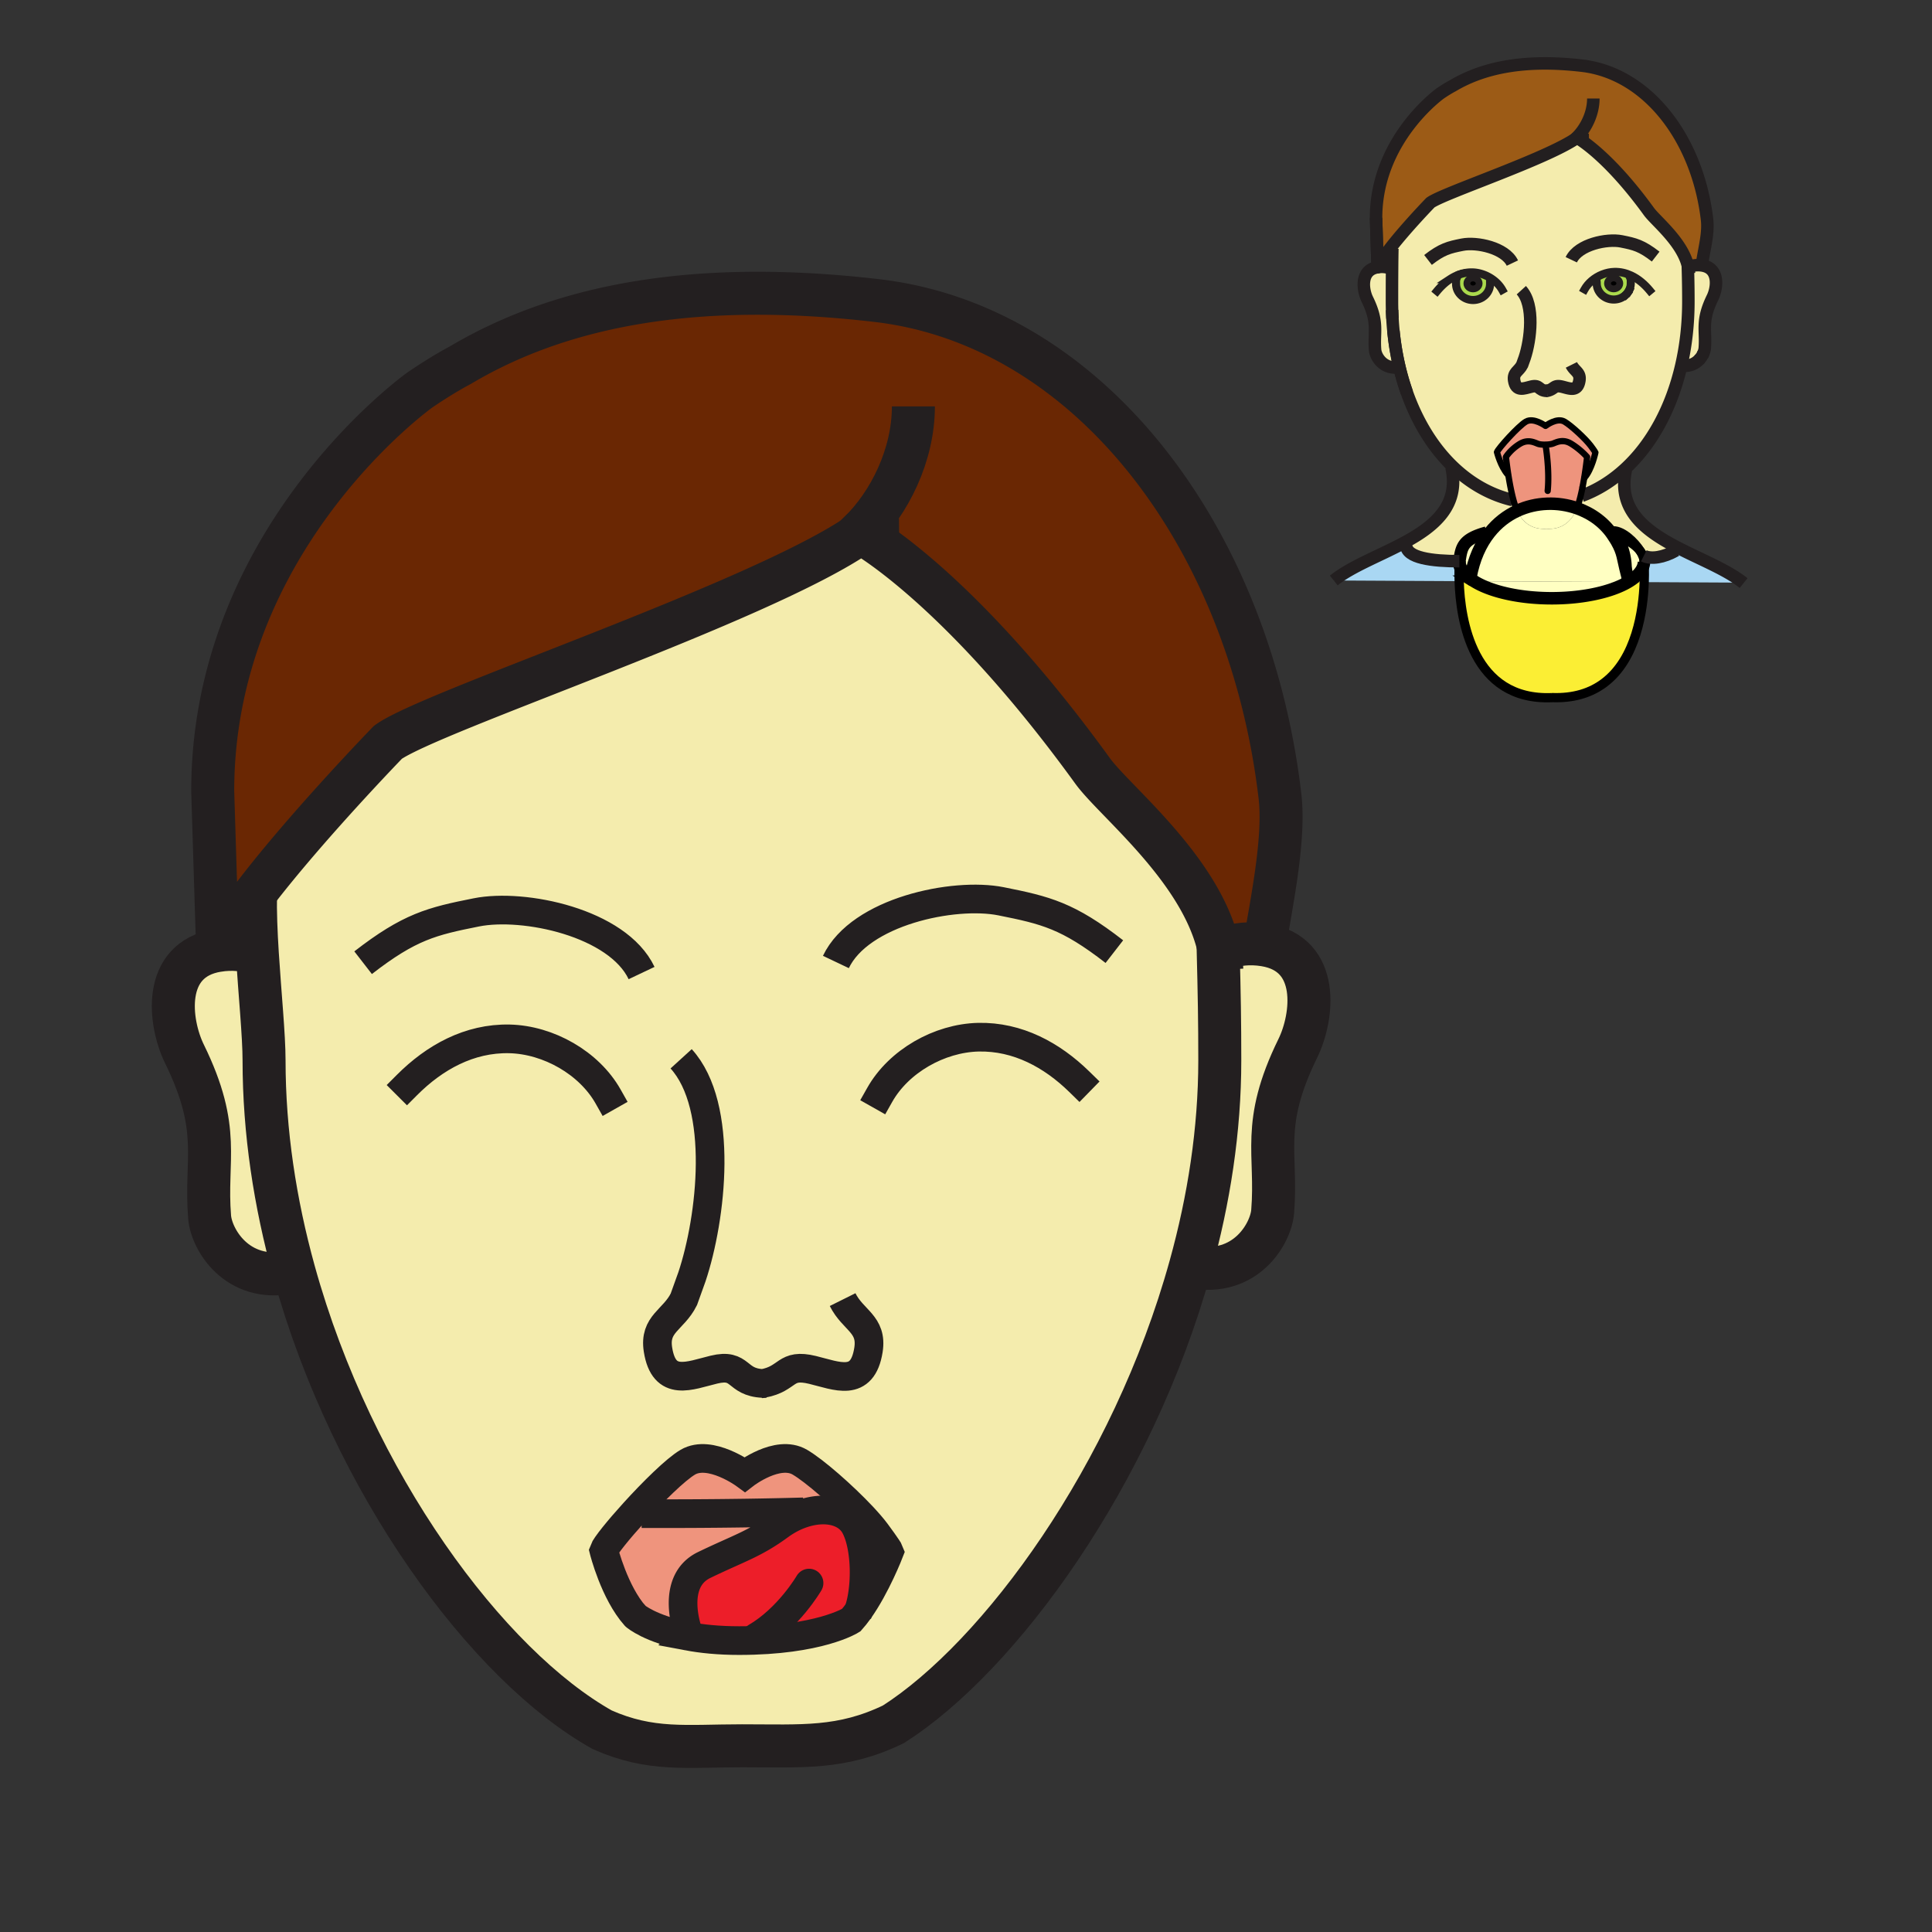 <?xml version="1.0"?><svg xmlns="http://www.w3.org/2000/svg" width="850.488" height="850.492" viewBox="0 0 850.488 850.492" overflow="visible"><rect x="0" y="0" width="850.488" height="850.492" fill="#333333" stroke="none"/><path d="M765.978 255.479l-.677.995-41.496-.216c.165-4.51-.004-7.797-.075-8.871v-.004c.004-.114.009-.228.009-.342 0-.067 0-.134-.005-.201-.004-.012-.004-.023-.004-.035 0 0 .004-.004 0-.008a6.174 6.174 0 0 0-.42-2.001l.311-.114c3.146 1.573 8.65.787 14.155-2.359l.452-1.419c9.673 5.035 20.345 9.227 27.75 14.575z" fill="#a9d7f3"></path><path d="M743.107 117.352l.739-.008a10.751 10.751 0 0 1 3.634-.625c.609 0 1.234.051 1.876.153 7.671 1.231 6.637 9.842 4.529 14.132-5.123 10.456-2.78 14.305-3.429 22.28-.055.68-.275 1.506-.66 2.359a9.749 9.749 0 0 1-1.4 2.23 9.583 9.583 0 0 1-.547.598c-1.702 1.71-4.254 2.938-7.73 2.45 2.033-8.82 3.122-18.308 3.122-28.272 0-5.309-.066-9.028-.231-15.296h.097z" fill="#f4ecad" class="aac-skin-fill"></path><path d="M694.148 60.686c-13.421 9.374-58.724 24.309-64.484 28.536 0 0-10.283 10.598-17.404 19.716-2.237 2.871-4.164 5.587-5.363 7.79a18.76 18.76 0 0 0-.468.9l-.673-21.729c0-34.678 28.297-54.803 28.297-54.803 3.279-2.226 5.466-3.342 5.466-3.342 14.438-8.588 33.104-11.616 56.914-8.84 28.748 3.351 50.812 31.989 55.02 67.63.684 5.796-.96 11.922-1.963 18.057l-2.009 2.12c-1.298 0-2.509.224-3.634.625l-.739.008c-.035-.165-.07-.322-.109-.479-2.646-10.617-14.16-19.657-17.117-23.739-15.926-21.993-27.981-30.266-30.942-32.09a12.013 12.013 0 0 0-.704-.417c-.033.017-.056.037-.088.057z" fill="#9c5b16"></path><path d="M749.797 155.644zM748.396 157.874zM700.668 123.636l2.131.02c.016.236.091.479.091 1.042 0 3.952 3.354 7.156 7.498 7.156 2.064 0 3.94-.802 5.297-2.096.252-.244.487-.503.704-.778.146-.185.279-.374.405-.57a6.886 6.886 0 0 0 1.085-3.712c0-1.078.07-1.577-.192-2.206l.369-1.195c-2.261-1.062-4.719-1.656-7.35-1.601-3.586.082-7.27 1.569-10.038 3.94zm-19.795 48.437c-.095.016-.185.027-.283.043l.637-.039c-.123 0-.244 0-.354-.004zm-42.479-49.212l2.591.535c-.047.397-.016.846-.016 1.522 0 3.956 3.358 7.156 7.495 7.156 4.141 0 7.491-3.201 7.491-7.156l1.446-1.679c-2.662-2.009-5.996-3.248-9.256-3.323a16.014 16.014 0 0 0-3.492.314c-.409.079-.813.177-1.211.295-.2.055-.397.114-.594.181-.59.188-1.172.413-1.734.665a20.21 20.21 0 0 0-2.72 1.49zm-22.347 38.756a118.588 118.588 0 0 1-1.711-8.655 127.611 127.611 0 0 1-1.518-16.503 137.52 137.52 0 0 1-.055-3.811c0-3.271.004-9.009.051-14.541.023-3.099.063-6.134.122-8.643l-.677-.527c7.121-9.119 17.404-19.716 17.404-19.716 5.761-4.227 51.063-19.162 64.484-28.536.149.134.429.251.79.358 2.961 1.824 15.017 10.098 30.942 32.09 2.957 4.082 14.471 13.122 17.117 23.739l.012.479c.165 6.268.231 9.988.231 15.296 0 9.964-1.089 19.453-3.122 28.272-4.364 18.945-13.086 34.788-24.765 45.515-5.722 5.261-12.154 9.292-19.126 11.863l-.397-.098a94.53 94.53 0 0 0 .822-3.783c.278-1.412.526-2.823.747-4.168l.129.02c3.189-3.563 4.782-11.065 4.782-11.065-.149-.428-2.041-2.965-2.041-2.965-2.418-3.232-8.729-8.985-11.557-10.628-3.374-1.974-8.349 1.872-8.349 1.872s-5.249-3.846-8.627-1.872c-3.374 1.966-12.189 11.812-12.752 13.405 0 0 1.593 6.382 4.781 9.944l.197-.031c.546 3.5 1.306 7.617 2.253 11.108l-.354.098c-9.965-2.352-18.993-7.573-26.661-15.056-8.446-8.25-15.249-19.24-19.838-32.166-.365-1.034-.719-2.08-1.058-3.142a112.611 112.611 0 0 1-2.256-8.153z" fill="#f4ecad" class="aac-skin-fill"></path><path d="M722.105 242.651c-1.895-2.524-5.328-4.801-9.63-6.673 2.497 4.432 4.373 10.633 3.677 16.673-1.911-7.389-1.533-9.111-4.463-14.313-.425-.759-.904-1.439-1.325-2.107-3.716-5.914-9.531-10.196-16.177-12.512.605-1.565 1.156-3.476 1.644-5.517l.397.098c6.972-2.571 13.404-6.602 19.126-11.863l.39.417c-3.814 17.4 8.241 26.637 22.483 34.049l-.452 1.419c-5.505 3.146-11.01 3.932-14.155 2.359l-.311.114a8.393 8.393 0 0 0-1.204-2.144z" fill="#f4ecad" class="aac-skin-fill"></path><path d="M723.729 247.386c.071 1.074.24 4.361.075 8.871l-7.098-.039c4.287-2.525 6.851-5.56 7.023-8.832z" fill="#fff"></path><path d="M716.707 256.218l7.098.039c-.448 12.296-3.394 33.715-17.695 44.406-5.701 4.263-13.208 6.823-23.082 6.417l.103.031c-34.949 1.436-40.25-34.261-40.796-51.283l6.566.031s0 .004.004.004c.118.075.24.149.365.224 3.736 2.253 8.824 4.105 14.793 5.375 5.679 1.215 12.154 1.899 19.032 1.899 13.016 0 24.607-2.461 32.047-6.284a28.753 28.753 0 0 0 1.565-.859z" fill="#fbee34"></path><path d="M716.152 252.651c.696-6.04-1.18-12.241-3.677-16.673 4.302 1.872 7.735 4.148 9.63 6.673.944 1.53 1.55 2.993 1.624 4.145.004.004 0 .008 0 .008a2.697 2.697 0 0 1 .009.236c0 .114-.005.228-.009.342v.004c-.173 3.272-2.736 6.308-7.022 8.832l-1.286-.008c.358-1.168.594-2.359.731-3.559z" fill="#ffffc2"></path><path d="M723.729 246.804c0 .012 0 .023.004.035 0-.011 0-.023-.004-.035z" fill="#f4ecad" class="aac-skin-fill"></path><path d="M723.31 244.794c.251.657.396 1.325.42 2.001-.074-1.152-.68-2.615-1.624-4.145a8.488 8.488 0 0 1 1.204 2.144z" fill="#6a2703" class="aac-hair-fill"></path><path d="M718.056 121.296l-.369 1.195c.263.629.192 1.128.192 2.206a6.899 6.899 0 0 1-1.49 4.282 8.21 8.21 0 0 1-.704.778 7.659 7.659 0 0 1-5.297 2.096c-4.145 0-7.498-3.205-7.498-7.156 0-.563-.075-.806-.091-1.042l-2.131-.02c2.768-2.371 6.452-3.857 10.038-3.94 2.631-.054 5.089.539 7.35 1.601zm-5.006 3.465c0-1.329-1.211-2.411-2.705-2.411s-2.705 1.082-2.705 2.411c0 1.333 1.211 2.41 2.705 2.41s2.705-1.077 2.705-2.41zM717.14 127.8z" fill="#abda4d"></path><path d="M715.421 256.21l1.286.008c-.499.295-1.022.582-1.565.861l-.004-.004c.102-.287.197-.574.283-.865z" fill="#6a2703" class="aac-hair-fill"></path><path d="M716.389 128.98z" fill="#abda4d"></path><path d="M716.152 252.651a19.886 19.886 0 0 1-.731 3.559l-66.517-.346c-.004 0-.004 0-.004-.004a20.93 20.93 0 0 1-2.336-1.66l.771-.083c1.467-8.144 4.439-14.616 8.356-19.57 3.46-4.373 7.651-7.562 12.193-9.662.004.004.004.012.008.016 3.221 6.909 8.498 8.151 12.897 7.876 4.4.275 9.678-.967 12.898-7.876.169-.366.338-.763.499-1.184 6.646 2.316 12.461 6.598 16.177 12.512.421.668.9 1.349 1.325 2.107 2.931 5.204 2.553 6.927 4.464 14.315z" fill="#ffffc2"></path><path d="M648.904 255.864l66.517.346c-.086.291-.181.578-.283.865l.004.004c-7.439 3.822-19.031 6.284-32.047 6.284-6.878 0-13.354-.684-19.032-1.899-5.969-1.271-11.057-3.123-14.793-5.375a31.352 31.352 0 0 1-.366-.225z" fill="#ffffc2"></path><ellipse cx="710.345" cy="124.76" rx="2.705" ry="2.41"></ellipse><path d="M700.271 196.24s1.892 2.537 2.041 2.965c0 0-1.593 7.503-4.782 11.065l-.129-.02c.821-4.979 1.254-9.076 1.254-9.076s-2.906-3.378-7.129-5.91c-3.531-2.119-6.374-.562-7.872 0-1.506.566-5.159.657-6.661.094-1.502-.562-4.346-2.119-7.881 0-4.215 2.537-6.188 5.816-6.188 5.816s.361 3.394 1.042 7.754l-.197.031c-3.188-3.563-4.781-9.944-4.781-9.944.563-1.593 9.378-11.439 12.752-13.405 3.378-1.974 8.627 1.872 8.627 1.872s4.975-3.846 8.349-1.872c2.825 1.645 9.137 7.398 11.555 10.63z" fill="#ee947d"></path><path d="M698.654 201.175s-.433 4.097-1.254 9.076a134.94 134.94 0 0 1-.747 4.168 94.53 94.53 0 0 1-.822 3.783c-.487 2.041-1.038 3.952-1.644 5.517-8.301-2.898-17.896-2.725-26.303 1.167-.609-1.313-1.168-2.992-1.667-4.848-.947-3.492-1.707-7.609-2.253-11.108-.681-4.361-1.042-7.754-1.042-7.754s1.974-3.279 6.188-5.816c3.535-2.119 6.379-.562 7.881 0 1.502.563 5.155.472 6.661-.094 1.498-.562 4.341-2.119 7.872 0 4.224 2.531 7.13 5.909 7.13 5.909z" fill="#ee947d"></path><path d="M694.188 223.718c-.161.42-.33.818-.499 1.184-3.221 6.909-8.498 8.151-12.898 7.876.016-.004.032-.004.048-.004h-.095c.016 0 .031 0 .047.004-4.399.275-9.677-.967-12.897-7.876-.004-.004-.004-.012-.008-.016 8.406-3.893 18.001-4.066 26.302-1.168z" fill="#ffffc2"></path><path d="M680.838 232.774c-.016 0-.032 0-.048.004-.016-.004-.031-.004-.047-.004h.095z" fill="#6a2703" class="aac-hair-fill"></path><path d="M666.218 220.038c.499 1.856 1.058 3.535 1.667 4.848-4.542 2.1-8.733 5.289-12.193 9.662l-1.278-.09c-10.597 2.961-11.01 6.292-11.962 12.583-12.079 0-23.428-1.428-23.428-7.078l-1.62-.688c13.834-7.333 25.284-16.543 21.557-33.562l.243-.633c7.668 7.483 16.696 12.705 26.661 15.056l.353-.098z" fill="#f4ecad" class="aac-skin-fill"></path><path d="M640.984 123.396l-2.591-.535a20.05 20.05 0 0 1 2.721-1.49 17.157 17.157 0 0 1 3.539-1.141 15.952 15.952 0 0 1 3.492-.314c3.26.075 6.594 1.313 9.256 3.323l-1.446 1.679c0 3.956-3.351 7.156-7.491 7.156-4.137 0-7.495-3.201-7.495-7.156 0-.676-.031-1.125.015-1.522zm7.456 3.791c1.49 0 2.701-1.077 2.701-2.406 0-1.333-1.211-2.418-2.701-2.418-1.498 0-2.701 1.085-2.701 2.418 0 1.328 1.203 2.406 2.701 2.406z" fill="#abda4d"></path><path d="M654.413 234.457l1.278.09c-3.917 4.955-6.89 11.427-8.356 19.57l-.771.083c-2.635-2.163-4.113-4.593-4.113-7.161.952-6.29 1.365-9.621 11.962-12.582z" fill="#ffffc2"></path><path d="M651.142 124.78c0 1.329-1.211 2.406-2.701 2.406-1.498 0-2.701-1.077-2.701-2.406 0-1.333 1.203-2.418 2.701-2.418 1.49 0 2.701 1.085 2.701 2.418z"></path><path d="M648.9 255.86c0 .004 0 .004.004.004-.004 0-.004-.004-.004-.004z" fill="#ffffc2"></path><path d="M648.9 255.86l-6.566-.031c-.122-3.799-.009-6.666.066-7.986.035 2.253 1.647 4.419 4.113 6.362.605.479 1.27.943 1.97 1.392.138.09.276.176.417.263z" fill="#fff"></path><path d="M648.483 255.596c-.7-.448-1.364-.912-1.97-1.392l.051-.004c.582.48 1.223.944 1.919 1.396z" fill="#fff"></path><path d="M646.564 254.201l-.051.004c-2.466-1.943-4.078-4.109-4.113-6.362.02-.39.039-.645.047-.747.004-.036.004-.055.004-.055 0 2.566 1.479 4.997 4.113 7.16z" fill="#fff"></path><path d="M644.653 120.23c-.409.083-.81.181-1.211.295a13.11 13.11 0 0 1 1.211-.295z" fill="#f4ecad" class="aac-skin-fill"></path><path d="M642.451 247.04s0 .02-.004.055a4.006 4.006 0 0 0-.047.747c-.075 1.321-.188 4.188-.066 7.986l-55.192-.291c7.628-6.107 19.645-10.633 30.262-16.264l1.62.688c-.001 5.651 11.348 7.079 23.427 7.079z" fill="#a9d7f3"></path><path d="M642.4 247.842a4.006 4.006 0 0 1 .047-.747c-.008.102-.027.358-.047.747z" fill="#a9d7f3"></path><path d="M642.849 120.707zM618.308 169.772zM616.047 161.617c.66 2.788 1.416 5.509 2.261 8.155a108.65 108.65 0 0 1-2.265-8.155h.004zM616.047 161.617h-.004a116.502 116.502 0 0 1-1.707-8.655 118.588 118.588 0 0 0 1.711 8.655z" fill="#f4ecad" class="aac-skin-fill"></path><path d="M614.336 152.962a116.502 116.502 0 0 0 1.707 8.655c-7.078 1.227-10.468-4.573-10.711-7.578-.657-7.979 1.69-11.82-3.434-22.272-2.107-4.294-3.142-12.905 4.526-14.132h.004c2.018-.326 3.861-.122 5.509.468l.877.004c-.047 5.532-.051 11.27-.051 14.541a137.52 137.52 0 0 0 .212 7.574 127.611 127.611 0 0 0 1.361 12.74zM613.408 145.766zM612.818 136.459z" fill="#f4ecad" class="aac-skin-fill"></path><path fill="#9c5b16" d="M605.756 95.898l.673 21.729-.004.008z"></path><g fill="none"><path d="M612.976 140.222c-.07-1.246-.122-2.5-.157-3.763M619.365 172.914c-.365-1.034-.719-2.08-1.058-3.142a110.58 110.58 0 0 1-2.261-8.155 118.588 118.588 0 0 1-1.711-8.655 127.611 127.611 0 0 1-.928-7.196M606.896 116.727c-.169.314-.326.617-.468.908v-.008l-.673-21.729M748.396 157.874a9.583 9.583 0 0 1-.547.598M749.797 155.644a8.302 8.302 0 0 1-.319.641" stroke="#231f20" stroke-width="5.505"></path><path d="M716.389 128.98a8.21 8.21 0 0 1-.704.778M717.14 127.8a8.624 8.624 0 0 1-.346.609M644.653 120.23a15.952 15.952 0 0 1 3.492-.314c3.26.075 6.594 1.313 9.256 3.323 1.597 1.199 2.953 2.686 3.897 4.357M642.849 120.707c.196-.067.394-.126.594-.181M632.598 128.134c1.687-2.029 3.625-3.861 5.796-5.273a20.05 20.05 0 0 1 2.721-1.49" stroke="#231f20" stroke-width="3.562" stroke-linecap="square" stroke-miterlimit="10"></path><path d="M655.955 124.918c0 3.956-3.351 7.156-7.491 7.156-4.137 0-7.495-3.201-7.495-7.156 0-.676-.031-1.125.016-1.522.028-.173.056-.342.118-.507M726.25 127.91c-2.28-2.756-5.045-5.139-8.194-6.614-2.261-1.062-4.719-1.656-7.35-1.601-3.586.083-7.271 1.569-10.038 3.94-1.263 1.078-2.332 2.348-3.118 3.74" stroke="#231f20" stroke-width="3.562" stroke-linecap="square" stroke-miterlimit="10"></path><path d="M702.799 123.656c.016.236.091.479.091 1.042 0 3.952 3.354 7.156 7.498 7.156 2.064 0 3.94-.802 5.297-2.096.252-.244.487-.503.704-.778.146-.185.279-.374.405-.57a6.886 6.886 0 0 0 1.085-3.712c0-1.078.07-1.577-.192-2.206" stroke="#231f20" stroke-width="3.562" stroke-linecap="square" stroke-miterlimit="10"></path><path d="M611.938 118.104c-1.647-.59-3.491-.794-5.509-.468h-.004c-7.668 1.227-6.634 9.838-4.526 14.132 5.124 10.452 2.776 14.293 3.434 22.272.243 3.004 3.633 8.804 10.711 7.578h.004c.066-.008.134-.02.208-.036M743.847 117.344a10.751 10.751 0 0 1 3.634-.625c.609 0 1.234.051 1.876.153 7.671 1.231 6.637 9.842 4.529 14.132-5.123 10.456-2.78 14.305-3.429 22.28-.055.68-.275 1.506-.66 2.359a9.749 9.749 0 0 1-1.4 2.23 9.583 9.583 0 0 1-.547.598c-1.702 1.71-4.254 2.938-7.73 2.45a8.754 8.754 0 0 1-.594-.094" stroke="#231f20" stroke-width="5.505"></path><path d="M665.864 220.136c-9.965-2.352-18.993-7.573-26.661-15.056-8.446-8.25-15.249-19.24-19.838-32.166a108.65 108.65 0 0 1-3.323-11.297 116.502 116.502 0 0 1-1.707-8.655 127.611 127.611 0 0 1-1.518-16.503 137.52 137.52 0 0 1-.055-3.811c0-3.271.004-9.009.051-14.541.023-3.099.063-6.134.122-8.643M742.974 116.063a130.798 130.798 0 0 1 .036 1.289c.165 6.268.231 9.988.231 15.296 0 9.964-1.089 19.453-3.122 28.272-4.364 18.945-13.086 34.788-24.765 45.515-5.722 5.261-12.154 9.292-19.126 11.863M680.873 172.073c3.574-.665 2.934-2.78 6.768-1.848 3.303.798 6.807 2.442 7.632-2.721.566-3.555-2.107-4.026-3.527-6.881" stroke="#231f20" stroke-width="5.505"></path><path d="M680.873 172.073c.11.004.231.004.354.004l-.637.039c.098-.016.188-.028.283-.043z" stroke="#231f20" stroke-width="5.505"></path><path d="M669.701 127.749c5.931 6.504 4.133 21.784 1.482 29.739l-1.116 3.103c-1.42 2.851-4.09 3.319-3.527 6.874.826 5.163 4.333 3.511 7.633 2.717 3.813-.92 2.953 1.734 6.7 1.892" stroke="#231f20" stroke-width="5.505"></path><path d="M651.142 124.78c0 1.329-1.211 2.406-2.701 2.406-1.498 0-2.701-1.077-2.701-2.406 0-1.333 1.203-2.418 2.701-2.418 1.49 0 2.701 1.085 2.701 2.418z" stroke="#231f20" stroke-width="2.989"></path><ellipse cx="710.345" cy="124.76" rx="2.705" ry="2.41" stroke="#231f20" stroke-width="2.989"></ellipse><path d="M665.773 115.811c-3.197-6.736-15.705-9.359-22.04-8.093-5.949 1.184-8.902 1.899-15.107 6.712M691.694 114.34c3.201-6.74 15.709-9.367 22.04-8.097 5.961 1.184 8.91 1.896 15.111 6.712" stroke="#231f20" stroke-width="5.505"></path><path d="M749.489 114.6c1.003-6.134 2.646-12.26 1.963-18.057-4.208-35.641-26.271-64.279-55.02-67.63-23.81-2.776-42.476.252-56.914 8.84 0 0-2.187 1.117-5.466 3.342 0 0-28.297 20.125-28.297 54.803l.669 21.737c0-.004.004-.004.004-.008a18.3 18.3 0 0 1 .468-.9c1.199-2.202 3.126-4.919 5.363-7.79 7.121-9.119 17.404-19.716 17.404-19.716 5.761-4.227 51.063-19.162 64.484-28.536.031-.02.055-.04.086-.059 0 0 .24.126.704.417 2.961 1.824 15.017 10.098 30.942 32.09 2.957 4.082 14.471 13.122 17.117 23.739.039.157.074.314.109.479.213.959.358 1.939.409 2.926" stroke="#231f20" stroke-width="5.505"></path><path d="M699.473 61.629c-.673.004-3.174-.188-4.534-.585-.361-.106-.641-.224-.79-.358a.334.334 0 0 1-.106-.142c4.117-4.011 7.361-10.55 7.361-17.184M638.96 205.712c3.728 17.019-7.723 26.228-21.557 33.562-10.617 5.631-22.634 10.157-30.262 16.264M715.744 206.853c-3.814 17.4 8.241 26.637 22.483 34.049 9.674 5.037 20.346 9.229 27.75 14.577a38.72 38.72 0 0 1 1.581 1.199" stroke="#231f20" stroke-width="5.505"></path><path d="M697.529 210.27c3.189-3.563 4.782-11.065 4.782-11.065-.149-.428-2.041-2.965-2.041-2.965-2.418-3.232-8.729-8.985-11.557-10.628-3.374-1.974-8.349 1.872-8.349 1.872s-5.249-3.846-8.627-1.872c-3.374 1.966-12.189 11.812-12.752 13.405 0 0 1.593 6.382 4.781 9.944" stroke="#000" stroke-width="2.752" stroke-linecap="round" stroke-linejoin="round"></path><path d="M667.885 224.886c-.609-1.313-1.168-2.992-1.667-4.848-.947-3.492-1.707-7.609-2.253-11.108-.681-4.361-1.042-7.754-1.042-7.754s1.974-3.279 6.188-5.816c3.535-2.119 6.379-.562 7.881 0 1.502.563 5.155.472 6.661-.094 1.498-.562 4.341-2.119 7.872 0 4.223 2.532 7.129 5.91 7.129 5.91s-.433 4.097-1.254 9.076a134.94 134.94 0 0 1-.747 4.168" stroke="#000" stroke-width="2.752" stroke-linecap="round" stroke-linejoin="round"></path><path d="M696.653 214.418a94.53 94.53 0 0 1-.822 3.783c-.487 2.041-1.038 3.952-1.644 5.517M680.365 195.921s1.876 10.786.94 20.165" stroke="#000" stroke-width="2.752" stroke-linecap="round" stroke-linejoin="round"></path><path d="M642.451 247.04c0 2.567 1.479 4.998 4.113 7.161.582.479 1.223.943 1.919 1.396" stroke="#000" stroke-width="5.505"></path><path d="M723.729 246.804a.105.105 0 0 1 .004.035M715.142 257.079l-.004-.004a19.781 19.781 0 0 0 1.014-4.424c.696-6.04-1.18-12.241-3.677-16.673 4.302 1.872 7.735 4.148 9.63 6.673a8.418 8.418 0 0 1 1.204 2.143c.251.657.396 1.325.42 2.001" stroke="#000" stroke-width="4.06"></path><path d="M642.451 247.04c.952-6.292 1.365-9.622 11.962-12.583M723.729 247.386c-.173 3.272-2.736 6.308-7.022 8.832-.499.295-1.022.582-1.565.861-7.439 3.822-19.031 6.284-32.047 6.284-6.878 0-13.354-.684-19.032-1.899-5.969-1.271-11.057-3.123-14.793-5.375a16.696 16.696 0 0 1-.365-.224c-.004 0-.004 0-.004-.004a12.76 12.76 0 0 1-.417-.264c-.7-.448-1.364-.912-1.97-1.392-2.466-1.943-4.078-4.109-4.113-6.362a4.006 4.006 0 0 1 .047-.747" stroke="#000" stroke-width="5.505"></path><path d="M710.25 233.67c3.972 0 9.237 4.738 11.855 8.981.944 1.53 1.55 2.993 1.624 4.145.004.004 0 .008 0 .008 0 .012 0 .023.004.035.005.067.005.134.005.201 0 .114-.005.228-.009.342" stroke="#000" stroke-width="4.06"></path><path d="M642.4 247.842c.02-.39.039-.645.047-.747.004-.036.004-.055.004-.055" stroke="#000" stroke-width="5.505"></path><path d="M706.109 300.663c-5.701 4.263-13.208 6.823-23.082 6.417l.103.031c-34.949 1.436-40.25-34.261-40.796-51.283-.122-3.799-.009-6.666.066-7.986M723.702 247.008s.012.13.027.374v.004c.071 1.074.24 4.361.075 8.871-.448 12.296-3.394 33.715-17.695 44.406" stroke="#000" stroke-width="4.06"></path><path d="M647.335 254.118c1.467-8.144 4.439-14.616 8.356-19.57 3.46-4.373 7.651-7.562 12.193-9.662 8.407-3.893 18.002-4.066 26.303-1.167 6.646 2.316 12.461 6.598 16.177 12.512.421.668.9 1.349 1.325 2.107 2.93 5.202 2.552 6.925 4.463 14.313.118.464.248.951.39 1.466" stroke="#000" stroke-width="5.505"></path><path d="M619.023 239.962c0 5.65 11.349 7.078 23.428 7.078M723.62 244.681c3.146 1.573 8.65.787 14.155-2.359" stroke="#231f20" stroke-width="5.505"></path></g><path fill="none" d="M0 .098h850.394v850.394H0z"></path><g><path d="M536.543 417.493l2.38-.018c5.318-1.902 11.276-2.551 17.774-1.515 24.734 3.966 21.398 31.728 14.594 45.574-16.514 33.711-8.951 46.104-11.051 71.82-.812 9.78-11.952 28.771-35.234 24.328l-.965-.262c8.14-29.339 12.926-59.949 12.926-90.614 0-17.099-.217-29.096-.73-49.313h.306z" fill="#f4ecad" class="aac-skin-fill"></path><path d="M335.881 609.015c-.298.054-.604.108-.919.153l2.046-.136c-.388.001-.767-.008-1.127-.017zM113.279 419.818c-.586-9.347-.973-18.505-.793-26.266l-.208-.163c22.994-30.024 58.472-66.602 58.472-66.602 18.559-13.62 164.644-61.789 207.918-92.011.487.423 1.379.802 2.533 1.136 9.527 5.886 48.421 32.539 99.799 103.486 9.527 13.169 46.709 42.364 55.199 76.616.01.496.027.992.036 1.479.514 20.218.73 32.215.73 49.313 0 30.665-4.786 61.275-12.926 90.614-25.535 92.192-84.079 171.882-130.761 201.654-22.85 11.023-40.246 9.446-66.674 9.446-24.436 0-40.075 2.434-61.509-7.058-50.404-28.24-109.84-108.326-135.719-201.861-8.284-29.971-13.133-61.32-13.133-92.796.002-10.779-1.837-29.222-2.964-46.987zM377.957 709.13c7.707-10.718 13.593-26.022 13.593-26.022-.451-1.244-5.922-8.6-5.922-8.6-1.532-2.055-3.614-4.453-6.003-7.004-8.554-9.112-21.137-20.127-27.546-23.85-9.789-5.724-24.21 5.435-24.21 5.435s-15.242-11.158-25.049-5.435c-5.354 3.118-15.431 13.088-23.733 22.228-6.877 7.58-12.538 14.593-13.277 16.675 0 0 4.624 18.515 13.881 28.862 0 0 6.562 5.732 23.021 8.843 6.129 1.153 13.628 1.946 22.66 1.946 35.252 0 49.323-8.978 49.323-8.978 1.116-1.243 2.207-2.631 3.262-4.1z" fill="#f4ecad" class="aac-skin-fill"></path><path d="M374.693 713.231s-14.07 8.978-49.323 8.978c-9.032 0-16.531-.793-22.66-1.946l.297-1.515s-8.446-22.354 6.958-29.809c15.404-7.445 21.958-9.112 33.278-17.387 3.453-2.524 7.076-4.336 10.636-5.444 8.482-2.687 16.567-1.434 20.93 3.47a12.32 12.32 0 0 1 1.713 2.47c4.777 9.077 4.958 26.906 1.433 37.083-1.053 1.468-2.144 2.856-3.262 4.1z" fill="#ed1e29"></path><path d="M353.692 665.54l.189.568c-3.56 1.108-7.184 2.92-10.636 5.444-11.321 8.274-17.874 9.941-33.278 17.387-15.404 7.455-6.958 29.809-6.958 29.809l-.297 1.515c-16.459-3.11-23.021-8.843-23.021-8.843-9.257-10.348-13.881-28.862-13.881-28.862.739-2.082 6.399-9.095 13.277-16.675l3.362.433c1.846-.001 35.864.216 71.243-.776z" fill="#ef947d"></path><path d="M353.692 665.54c-35.379.992-69.396.775-71.244.775l-3.362-.433c8.302-9.14 18.379-19.109 23.733-22.228 9.807-5.724 25.049 5.435 25.049 5.435s14.422-11.158 24.21-5.435c6.409 3.723 18.992 14.737 27.546 23.85l-4.813 2.073c-4.362-4.903-12.448-6.156-20.93-3.47l-.189-.567z" fill="#ef947d"></path><path d="M536.543 417.493c-.108-.487-.226-.983-.343-1.479-8.49-34.252-45.672-63.447-55.199-76.616-51.378-70.947-90.272-97.6-99.799-103.486-1.479-.919-2.253-1.334-2.253-1.334-.09.063-.181.126-.28.198-43.274 30.223-189.359 78.392-207.918 92.011 0 0-35.478 36.578-58.472 66.602-7.211 9.429-13.196 18.208-16.468 25.013l-2.172-70.09c0-111.806 91.272-176.704 91.272-176.704 10.546-7.175 17.613-10.78 17.613-10.78 46.538-27.699 106.74-37.461 183.519-28.51 92.715 10.807 163.851 103.144 177.407 218.086 2.199 18.676-3.524 45.79-6.752 65.556-6.498-1.037-12.456-.387-17.774 1.515l-2.381.018z" fill="#6a2703" class="aac-hair-fill"></path><path d="M81.217 463.985c-6.796-13.854-10.123-41.598 14.593-45.582h.009c6.364-1.019 12.223-.406 17.459 1.415 1.127 17.766 2.966 36.208 2.966 46.988 0 31.476 4.849 62.825 13.133 92.796l-1.866.522c-23.292 4.453-34.433-14.539-35.235-24.318-2.099-25.716 5.454-38.11-11.059-71.821z" fill="#f4ecad" class="aac-skin-fill"></path><g fill="none" stroke="#231f20"><path d="M113.585 419.917c-.099-.036-.198-.072-.307-.099-5.237-1.821-11.096-2.434-17.459-1.415h-.009c-24.716 3.984-21.39 31.729-14.593 45.582 16.513 33.711 8.959 46.105 11.06 71.821.802 9.779 11.943 28.771 35.235 24.318M538.923 417.475c5.318-1.902 11.276-2.551 17.774-1.515 24.734 3.966 21.398 31.728 14.594 45.574-16.514 33.711-8.951 46.104-11.051 71.82-.812 9.78-11.952 28.771-35.234 24.328" stroke-width="18.929"></path><path d="M536.129 413.337c.026.911.045 1.803.071 2.677.01.496.027.992.036 1.479.514 20.218.73 32.215.73 49.313 0 30.665-4.786 61.275-12.926 90.614-25.535 92.192-84.079 171.882-130.761 201.654-22.85 11.023-40.246 9.446-66.674 9.446-24.436 0-40.075 2.434-61.509-7.058-50.404-28.24-109.84-108.326-135.719-201.861-8.284-29.971-13.133-61.32-13.133-92.796 0-10.78-1.839-29.223-2.966-46.988-.586-9.347-.973-18.505-.793-26.266" stroke-width="18.929"></path><path d="M335.881 609.015c11.51-2.137 9.446-8.951 21.795-5.967 10.672 2.587 21.966 7.904 24.625-8.762 1.821-11.466-6.788-12.971-11.375-22.183M335.881 609.015c.36.009.739.018 1.126.018l-2.046.136c.316-.045.622-.1.92-.154zM299.844 466.094c19.109 20.983 13.332 70.253 4.777 95.905l-3.587 9.987c-4.588 9.203-13.205 10.708-11.375 22.183 2.65 16.648 13.962 11.33 24.607 8.762 12.304-2.975 9.519 5.579 21.615 6.084" stroke-width="12.619"></path><path d="M556.697 415.96c3.228-19.767 8.951-46.88 6.752-65.556-13.557-114.942-84.692-207.279-177.407-218.086-76.779-8.951-136.981.811-183.519 28.51 0 0-7.067 3.605-17.613 10.78 0 0-91.272 64.898-91.272 176.704l2.172 70.09c3.272-6.805 9.257-15.584 16.468-25.013 22.994-30.024 58.472-66.602 58.472-66.602 18.559-13.62 164.644-61.789 207.918-92.011.099-.072.189-.135.28-.198 0 0 .775.415 2.253 1.334 9.527 5.886 48.421 32.539 99.799 103.486 9.527 13.169 46.709 42.364 55.199 76.616.117.496.234.992.343 1.479a57.405 57.405 0 0 1 1.316 9.438" stroke-width="18.929"></path><path d="M395.831 237.805c-2.145.018-10.222-.613-14.629-1.893-1.154-.333-2.046-.712-2.533-1.136-.171-.145-.288-.297-.342-.46 13.268-12.925 23.76-34.026 23.76-55.416" stroke-width="18.929"></path><path d="M302.71 720.262c6.129 1.153 13.628 1.946 22.66 1.946 35.252 0 49.323-8.978 49.323-8.978 1.118-1.244 2.208-2.632 3.263-4.101 7.707-10.718 13.593-26.022 13.593-26.022-.451-1.244-5.922-8.6-5.922-8.6-1.532-2.055-3.614-4.453-6.003-7.004-8.554-9.112-21.137-20.127-27.546-23.85-9.789-5.724-24.21 5.435-24.21 5.435s-15.242-11.158-25.049-5.435c-5.354 3.118-15.431 13.088-23.733 22.228-6.877 7.58-12.538 14.593-13.277 16.675 0 0 4.624 18.515 13.881 28.862-.001.001 6.561 5.734 23.02 8.844z" stroke-width="12.619"></path><path d="M303.008 718.748s-8.446-22.354 6.958-29.809c15.404-7.445 21.958-9.112 33.278-17.387 3.453-2.524 7.076-4.336 10.636-5.444 8.482-2.687 16.567-1.434 20.93 3.47a12.32 12.32 0 0 1 1.713 2.47c4.777 9.077 4.958 26.906 1.433 37.083-.135.405-.279.793-.433 1.171M282.448 666.315c1.848 0 35.865.217 71.244-.775" stroke-width="12.619"></path><path d="M356.152 696.889s-8.923 15.404-23.345 23.842" stroke-width="12.619" stroke-linecap="round" stroke-linejoin="round"></path><path d="M179.151 477.641c12.124-12.15 27.429-20.696 45.113-20.317 17.216.396 35.082 10.609 43.41 25.338M475.105 476.18c-12.023-11.754-27.095-19.965-44.401-19.596-17.234.406-35.081 10.601-43.418 25.355" stroke-width="12.619" stroke-linecap="square" stroke-miterlimit="10"></path><path d="M282.43 428.345c-10.546-22.228-51.82-30.881-72.723-26.708-19.641 3.912-29.375 6.265-49.863 22.156M367.969 423.478c10.564-22.219 51.838-30.89 72.732-26.716 19.667 3.93 29.394 6.273 49.854 22.155" stroke-width="12.619"></path></g></g><path fill="none" d="M0 .098h850.394v850.394H0z"></path></svg>